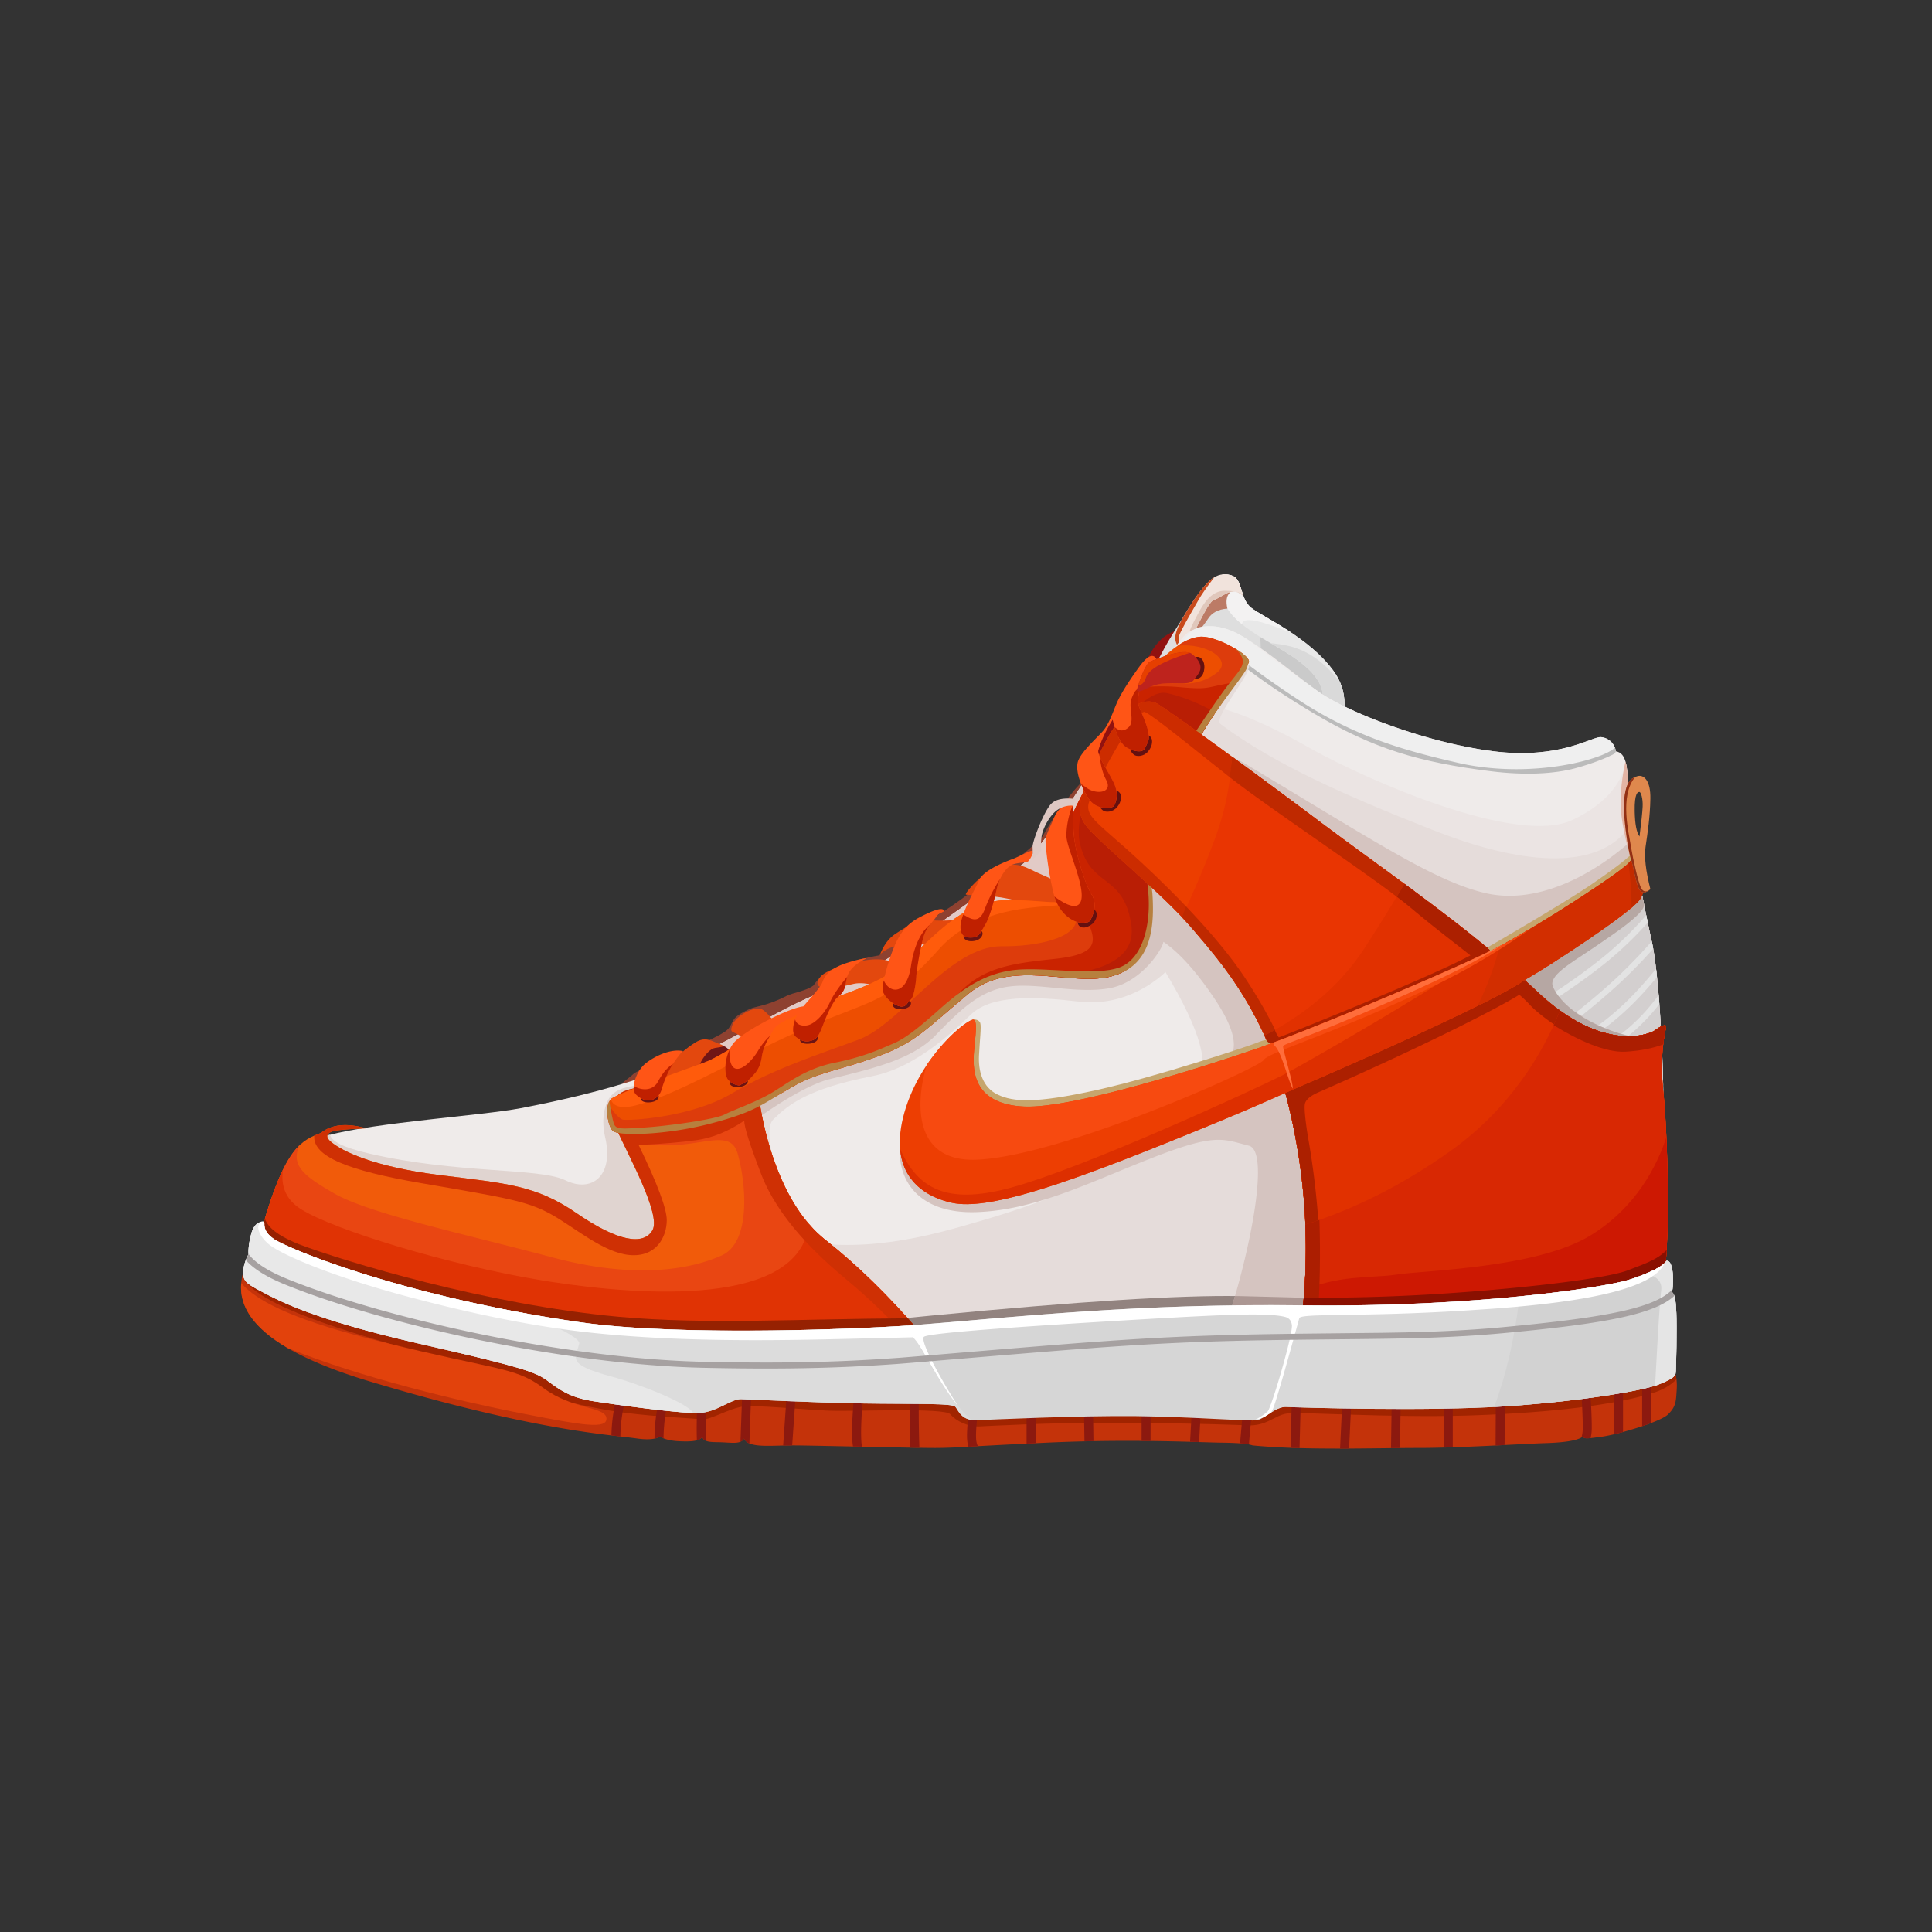<svg width="322" height="322" xmlns="http://www.w3.org/2000/svg">
    <rect width="100%" height="100%" fill="#333333" stroke="none"/>
    <g fill="none" fill-rule="evenodd">
        <path fill="none" d="M1 1h320v320H1z"/>
        <path d="M198.291 104.755c-2.4.09-4.895.826-6.897 4.755-2.002 3.93-6.95 9.21-9.635 18.849-2.686 9.639 12.773-14.328 15.233-19.039 2.46-4.71 3.7-4.656 1.3-4.565Z" fill="#911210"/>
        <path d="M220.018 128.588c2.663-4.761 6.315-11.14 2.222-16.773-4.093-5.631-11.706-8.916-13.706-10.515-2-1.6-1.32-4.756-3.245-5.382-1.926-.626-3.41.483-5.338 3.027-1.928 2.545-5.213 7.674-6.365 9.98-1.152 2.307-9.669 16.466-12.445 25.02-2.776 8.554 36.213-.595 38.877-5.357Z" fill="#DEDEDE"/>
        <path d="M209.694 102.081c2.923 1.794 9.032 4.9 12.546 9.734 4.093 5.632.441 12.012-2.222 16.773-1.166 2.083-9.283 5.006-17.814 6.919 4.86-12.25 7.45-19.453 7.768-21.61.351-2.385.273-6.176-.233-11.373Z" fill="#CACACA"/>
        <path d="m201.402 97.235.014-.013c1.286-1.29 2.46-1.763 3.873-1.304 1.925.626 1.246 3.783 3.245 5.382 2 1.599 9.613 4.884 13.706 10.515 4.093 5.632.441 12.012-2.222 16.773-.564 1.007-2.752 2.21-5.825 3.401l.843-1.738c2.353-4.906 5.688-12.359 5.422-14.596-.375-3.148-3.709-5.56-7.81-7.955l-1.427-.826c-3.851-2.267-5.595-3.79-6.653-5.44-1.125-1.759-.616-2.751-1.66-3.421-.387-.248-1.002-.471-1.506-.778Z" fill="#E8E8E8"/>
        <path d="M222.271 112.43c.379.43.724.845 1.04 1.244 2.241 5.14-.92 10.67-3.293 14.914-.564 1.007-2.752 2.21-5.825 3.401l.843-1.738.746-1.573c2.25-4.8 4.915-11.014 4.676-13.023-.375-3.148-3.709-5.56-7.81-7.955l-.882-.51.759.083c2.669.314 6.127 1.037 9.746 5.157Z" fill="#D9D9D9"/>
        <path d="M205.289 95.918c1.925.626 1.246 3.783 3.245 5.382 1.082.864 3.804 2.222 6.724 4.177l-1.034-.406c-3.838-1.48-7.164-2.449-7.212-1.014-1.142-.923-1.888-1.755-2.444-2.624-1.125-1.758-.616-2.75-1.66-3.42-.3-.192-.736-.369-1.152-.582.13-.307.287-.615.469-.918.988-.74 1.952-.956 3.064-.595Z" fill="#F3F2F2"/>
        <path d="M204.945 98.807c-.532.553-.658 1.429-.377 2.626-1.612.11-2.616.767-3.166 1.605-.55.839-3.769 5.292-4.642 4.922-.874-.37.54-2.772 2.053-5.661 1.513-2.89 4.543-5.197 5.18-4.674.426.349.743.743.952 1.182Z" fill="#BC7B66"/>
        <path d="M201.767 96.639c1.153-.935 2.238-1.138 3.522-.72 1.284.417 1.41 1.962 1.945 3.419-.543-.481-1.066-.728-1.57-.743-.918-.027-1.6.518-2.644 1.086-1.043.568-.89.216-1.618 1.283l-.165.256c-.85 1.384-2.792 5.28-3.087 5.772-.317.527-1.281 1.495-1.659.99-.19-.256-.584-.817-.613-1.57-.029-.733.295-1.647.903-2.775l.303-.55c1.09-1.946 2.968-4.914 4.602-6.38l.081-.068Z" fill="#F1E3DC"/>
        <path d="M204.125 98.465c1.751.013 2.774.277 3.068.79l.04.083c-.542-.481-1.065-.728-1.568-.743-.919-.027-1.602.518-2.645 1.086-1.043.568-.89.216-1.618 1.283l-.165.256-.183.308c-.918 1.58-2.628 5.004-2.904 5.464-.159.264-.48.638-.808.883.395-1.425 1.042-3.12 1.612-4.23l.774-1.466c.9-1.674 2.218-3.731 4.397-3.714Z" fill="#E0C7BB"/>
        <path d="m199.861 99.797-1.64 2.86c-.891 1.57-1.756 3.16-1.73 3.453.028.306.03.931.004 1.874l-.004-.002c-.19-.256-.584-.817-.613-1.57-.029-.733.295-1.647.903-2.775l.303-.55c1.09-1.946 2.968-4.914 4.602-6.38l.081-.068c.213-.173.423-.32.633-.443l-.482.63c-.924 1.224-1.61 2.214-2.057 2.97Z" fill="#C94A1B"/>
        <path d="M105.5 179.052c-.422.452-2.33 1.676-1.738 1.745.592.068 5.753-.798 8.374-2.125 2.62-1.327 8.063-2.65 10.968-4.46 2.904-1.81 8.367-4.847 12.052-5.931 3.685-1.084 9.412-3.695 12.021-5.172 1.373-.778 8.254-4.944 15.03-9.989 2.873-2.139 7.49-4.173 9.867-6.205 2.67-2.283 2.975-4.488 3.77-5.32.279-.294 5.628-8.89 5.878-11.498.25-2.607-5.544 4.782-7.958 9.31-3.068 3.175-8.009 6.52-8.924 6.966-.613.298-3.535 2.928-7.6 5.546-3.3 2.125-8.461 5.046-10.64 7.299-3.813.588-6.402 1.781-7.974 2.467-1.48.645-2.213 1.357-3.056 2.56-1.152.901-3.431 1.204-4.484 1.744-3.233 1.657-5.133 1.73-6.072 2.142-.94.412-2.09 1.017-2.595 1.623-.505.605-.592 1.53-1.617 2.208-1.979 1.308-5.675 2.625-6.637 3.1-1.084.538-3.126 1.212-4.97 2.02-1.841.805-3.484 1.744-3.695 1.97Z" fill="#8E4130"/>
        <path d="M43.83 206.633c1.712-10.147 5.311-15.952 10.798-17.413 8.23-2.192 25.576-3.269 32.157-4.522 6.58-1.253 12.751-2.737 18.105-4.413 1.78-.557 7.539-2.492 13.934-5.698 8.542-4.282 12.469-7.274 21.314-10.477 4.069-1.473 13.647-8.256 14.892-9.129 3.88-2.718 9.733-6.942 14.554-10.32 2.106-1.475 2.468-2.275 3.193-3.138 2.384-2.839 7.548-10.436 9.85-14.567 1.461-2.623 7.24-11.672 12.069-17.57 2.778-3.393 2.65-4.633 6.943-4.98 1.24-.101 2.932.285 4.819 1.312 4.4 2.394 9.884 7.182 13.349 9.602 4.95 3.458 18.091 8.53 29.15 9.901 11.058 1.372 16.421-2.504 17.88-2.365 1.46.139 2.338 1.319 2.485 2.365 1.755.308 2.022 2.465 2.084 8.02.063 5.555 2.655 18.024 3.961 24.031 1.306 6.008 2.19 24.316 1.76 32.667-.43 8.352-.627 17.623-1.76 21.921-1.133 4.3-41.36 7.443-65.379 8.135-24.018.692-88.864 5.25-114.659 2.218-17.196-2.022-34.363-7.215-51.499-15.58Z" fill="#EFEBEA"/>
        <path d="m186.479 120.783.435-.656-.215.77c-.775 2.726-1.77 5.752-1.731 7.766l.012.281c.4 5.492-6.72 10.002-5.847 11.824l.13.282c.936 2.12 2.844 8.018 1.938 11.498-.939 3.606-15.05 1.653-23.54 7.752l-.297.218c-8.452 6.365-43.413 20.543-45.135 20.408l-.176-.018c-.81-.1-2.859-.507-5.398-1.205l.552-.193a102.619 102.619 0 0 0 11.617-4.923c8.542-4.282 12.469-7.274 21.314-10.477 3.284-1.189 10.155-5.836 13.34-8.044l1.552-1.085c3.88-2.718 9.733-6.942 14.554-10.32 2.106-1.475 2.468-2.275 3.193-3.138 2.318-2.76 7.263-10.017 9.652-14.215l.457-.808c.715-1.23 2.007-3.309 3.593-5.717Z" fill="#E2CAC6"/>
        <path d="M202.576 105.156c3.284 1.384 11.162 8.334 18.533 12.768 7.37 4.434 20.724 8.143 27.66 8.773 4.016.364 10.14-.377 14.622-1.537 2.132-.552 3.887-1.36 4.883-1.733.59.464.95 1.14 1.045 1.77-.039.129-.092.24-.159.333-.159.222-3.012 1.55-6.69 2.532-3.332.89-8.18 1.213-14.089.468-11.633-1.467-19.397-3.636-29.584-9.736l-1.233-.746c-9.027-5.508-11.433-8.163-12.435-8.521l-.043-.015c-1.018-.308-6.607-1.475-8.094-.364-1.488 1.11 2.3-5.376 5.584-3.992Z" fill="#BBB"/>
        <path d="m271.387 131.998.02 1.243c.037 3.396 1.021 9.375 2.078 14.883-7.28 5.14-16.663 9.64-24.892 12.154-16.45 5.026-44.159-12.93-48.725-24.118-4.566-11.187-3.57-15.868-1.34-17.959 2.132-2 10.566 1.353 18.61 5.818l1.617.91c8.87 4.934 34.028 16.137 43.332 11.728 5.326-2.524 8.065-5.925 8.817-9.286l.055-.27c.278 1.078.383 2.665.428 4.897Z" fill="#EBE4E3"/>
        <path d="M208.062 110.468c1.276 1.137-6.082 9.133-4.627 10.219 9.05 6.751 21.051 11.99 34.626 17.358l1.546.605c12.773 4.951 26.613 7.149 32.139-1.118.755 6.215 2.59 14.994 3.621 19.74 1.285 5.91 2.161 23.72 1.78 32.249l-.18 3.72c-.337 7.383-.615 14.881-1.6 18.62-1.099 4.17-38.982 7.252-63.175 8.065l-3.714.116c-16.808.553-50.463 2.668-78.466 3.117-1.931-4.727-2.933-10.687-3.004-17.88 12.165 3.895 23.075 2.06 33.78-1.027 10.703-3.086 29.925-8.542 38.794-23.158 2.054-3.386.759-8.899-5.335-19.085-1.056.986-6.443 5.858-14.394 4.927-7.613-.892-14.703-1.143-18.118 2.229-8.6 8.492-14.233 9.775-16.557 10.233-10.595 2.087-13.806 4.741-16.196 7.081-2.085 1.647.86 10.204 1.11 11.284-4.065-.644-12.556-15.35-5.607-17.045 20.527-5.005 26.318-18.554 40.164-23.23 9.11-3.075 16.801-.16 17.526-.699 5.762-4.28 1.633-10.92-1.175-14.612 6.04-24.523 20.714-37.36 27.062-31.709Z" fill="#E5DCDA"/>
        <path d="m206.558 216.016 7.228.18c6.736.184 10.78.34 12.133.47l-.992 2.685-2.419.13c-3.603.187-7.082.337-10.316.445l-3.714.116c-13.197.434-36.781 1.831-59.86 2.63l.77-2.83 6.286-.62c23.953-2.308 40.914-3.377 50.884-3.206Z" fill="#92837F"/>
        <path d="m272.914 145.048.111.62c.796 4.37 1.717 8.728 2.342 11.604l.109.534c.88 4.586 1.55 14.676 1.719 23.066-7.529-1.158-20.743-6.122-26.803-10.676-8.106-6.092 5.113-12.786 7.797-13.876l.151-.06c1.408-.54 6.266-4.276 14.574-11.212Z" fill="#D3CFCF"/>
        <path d="m276.56 167.34-.428.541c-.465.576-.951 1.14-1.459 1.69a32.765 32.765 0 0 1-5.264 4.584l-.598.412-.56-.83c2.153-1.45 4.048-3.066 5.687-4.844a32.509 32.509 0 0 0 2.503-3.068c.04.494.08 1 .119 1.514Zm-1.274-10.448.081.38c.057.262.113.546.168.852a84.12 84.12 0 0 1-4.935 5.112l-.67.631c-2.069 1.926-4.703 4.146-7.902 6.662l-.883.689.009.115c.116 1.44.656 1.847 1.81 1.466l.142-.05c2.451-.903 6.57-4.153 9.99-7.9l.552-.611.611-.69a49.07 49.07 0 0 0 1.752-2.1l.104.924.05.48a63.613 63.613 0 0 1-1.747 2.025l-.584.646c-3.517 3.855-7.75 7.195-10.382 8.164-1.984.731-3.169-.197-3.308-2.471l-.01-.217-.008-.255 1.282-1 1.092-.865c3.029-2.416 5.498-4.538 7.408-6.365 2.01-1.924 3.803-3.798 5.378-5.622Zm-.666-3.121-.224.25a59.025 59.025 0 0 1-6.483 6.203l-.678.545c-3.108 2.455-6.497 4.822-10.167 7.101l-1.008.62-.52-.855c4.026-2.448 7.717-4.998 11.075-7.65 2.712-2.144 5.296-4.623 7.751-7.437l.254 1.223Z" fill="#E3E3E3"/>
        <path d="m207.799 127.45 4.404 2.64c18.162 10.927 27.368 16.864 35.27 18.74 8.379 1.989 17.474-2.638 24.078-8.41l.523-.46c.515 3.495 1.256 7.455 1.963 10.968.116.575-2.34 2.762-4.105 4.006l-.98.7c-3.658 2.569-10.448 6.829-11.252 7.82-.854 1.053 7.892 9.418 16.807 9.452l-.146.167c-1.987 2.249-5.58 4.973-15.792-.167l-.639-.327c-10.598-5.507-29.28-19.096-32.399-6.579-1.938 7.782-2.103 25.563-.493 53.344l-2.279.123a564.23 564.23 0 0 1-10.782.466l-3.247.1c-1.293.042-2.688.094-4.174.153l.343-1.07c3.686-11.656 6.679-27.286 3.257-28.165l-2.035-.541c-3.019-.772-5.28-.86-13.942 2.51l-1.417.558c-9.858 3.926-18.5 8.203-28.007 8.542-9.96.355-15.072-5.877-11.868-15.902 3.203-10.025 6.814 2.439 19.975 1.059 12.563-1.317 25.187-6.563 30.569-8.585l.718-.266c4.823-1.753 4.431-5.686.176-12.027l-.203-.299c-2.915-4.275-5.66-7.288-8.231-9.04-.058 1.104-3.621 6.788-9.005 7.745-5.385.957-11.716-.887-16.554-.303-4.715.57-7.911 3.514-12.231 7.967l-.337.354c-3.94 3.86-9.973 5.3-17.52 7.138-3.025.737-8.423 3.76-14.291 8.222-2.979-2.403-2.413-5.387 1.696-8.95l.443-.376c6.667-5.546 26.893-17.802 37.678-19.4l1.427-.204c10.472-1.464 21.013-2.15 20.228-7.942l-.031-.2c-1.103-6.245 1.279-36.182 22.405-23.562Z" fill="#D5C4C0"/>
        <path d="m205.839 216.006.968.015 7.632.194c5.123.142 8.605.267 10.445.376l.14 2.498-.097.26-2.168.118a564.23 564.23 0 0 1-10.782.466l-3.247.1-2.719.096-1.455.057.343-1.07c.32-1.01.635-2.052.94-3.11Z" fill="#AC9793"/>
        <path d="m271.401 132.83.005.41c.032 2.78.696 7.287 1.515 11.85l-.477.606-.29-1.042c-1.314-4.77-2-8.255-2.057-10.455-.054-2.085.267-4.826.806-7.301.356 1.2.46 3.102.498 5.932Z" fill="#E3B4A4"/>
        <path d="M273.998 150.735c.068.485-.44 1.214-1.525 2.186-1.627 1.458-3.33 2.615-6.333 4.67l-1.287.864c-3.396 2.265-6.661 4.201-6.066 5.883.594 1.681 3.861 6.301 13.793 8.626-1.027.94-2.864 1.982-3.524 2.847-2.393.18-5.718-.505-10.487-2.905l-.639-.327c-2.45-1.274-5.334-2.98-8.357-4.694-2.094-2.535-2.389-4.024-2.273-4.328.132-.35 9.514-5.851 15.973-9.605l5.993-3.469c.17-.096 1.499-1.297 3.985-3.603.244 1.312.497 2.61.747 3.855Z" fill="#B6A7A3"/>
        <path d="m134.735 223.068-.091.003-3.462.068c-14.318.252-27.255.085-35.853-.926-17.196-2.022-34.363-7.215-51.499-15.58 1.712-10.147 5.311-15.952 10.798-17.413l.386-.1c.188 1.031 2.022 2.102 6.539 3.142 14.666 3.377 27.943 2.346 32.509 4.374l.178.083c4.324 2.107 8.007-.65 6.677-6.913l-.064-.287c-.641-2.754-.18-5.152.686-6.491 1.167-1.804 3.5-1.924 5.075-2.226 1.73-.33 11.103 13.758 28.121 42.266Z" fill="#E0D4D0"/>
        <path d="M208.737 107.18c3.97 3.07 7.678 5.771 11.07 8.14 4.95 3.458 18.091 8.53 29.15 9.901 11.058 1.372 16.421-2.504 17.88-2.365 1.183.112 1.984.908 2.323 1.763-.849.753-2.495 1.465-4.938 2.135-5.02 1.377-13.274 2.239-21.34.36l-1.62-.38c-7.582-1.806-15.553-4.078-24.467-9.847-9.55-6.182-12.296-9.417-14.98-9.832-2.683-.416-5.346 1.607-6.35 2.8-.381.453-.541.058-.402-.648a65.526 65.526 0 0 1 2.983-3.444c.475-.422.905-1.023 2.152-1.291 1.248-.268 4.569-.36 8.54 2.709Z" fill="#EFEFEF"/>
        <path d="M61.025 188.052c-3.254-.916-5.77-.659-7.546.773-3.035 1.21-5.934 2.062-9.832 16.05.145 3.017 7.163 6.96 26.093 11.598 18.93 4.636 31.995 7.266 44.608 7.453 8.408.125 21.407-.503 38.997-1.884-5.343-6.178-10.594-11.3-15.752-15.364-7.738-6.096-10.232-18.375-10.932-22.532-.7-4.156-3.95-7.566-6.32-7.458-2.37.11-11.764 4.198-14.796 4.737-3.032.538-4.645 2.454-2.837 6.627 1.807 4.174 7.53 14.35 6.044 16.978-1.486 2.628-5.844 1.86-12.665-2.836-6.82-4.696-11.736-4.948-22.833-6.35-11.098-1.402-16.2-3.986-18.04-5.496-.748-.613-1.184-1.406.414-1.84.685-.186 2.484-.338 5.397-.456Z" fill="#F15B0A"/>
        <path d="M124.454 179.21a11.027 11.027 0 0 1 2.207 4.936l.11.637c.835 4.658 3.447 16.084 10.822 21.895 5.158 4.065 10.409 9.186 15.752 15.364l-2.648.205c-16.252 1.238-28.368 1.798-36.35 1.68-11.97-.178-24.35-2.556-41.764-6.763l-2.843-.691c-18.93-4.637-25.948-8.58-26.093-11.598l.264-.934c2.277-7.916 4.214-11.353 6.045-13.095-1.695 3.458.997 5.324 5.762 8.067 5.722 3.295 20.985 6.59 35.018 10.299l1.235.328c14.361 3.844 23.449 1.879 28.313-.304 4.864-2.182 4.12-11.835 2.653-16.982-1.27-4.454-6.41-.742-13.936-1.452-6.981-.659-10.26-7.233-1.981-9.368l.265-.066c2.244-.537 7.043-1.167 14.397-1.892l2.772-.267Z" fill="#E94612"/>
        <path d="M50.155 201.524c5.349 3.393 24.5 9.314 40.334 11.899l1.445.229c15.047 2.309 41.348 4.198 42.877-9.663.84.981 1.766 1.889 2.782 2.69 5.158 4.064 10.409 9.185 15.752 15.363l-2.648.205c-16.252 1.238-28.368 1.798-36.35 1.68-11.97-.178-24.35-2.556-41.764-6.763l-2.843-.691c-18.93-4.637-25.948-8.58-26.093-11.598l.29-1.023c1.152-3.993 2.217-6.839 3.225-8.9-.42 2.85.578 5.04 2.993 6.572Z" fill="#E03304"/>
        <path d="M120.34 176.688c2.371-.108 5.621 3.302 6.321 7.458.7 4.157 3.194 16.436 10.932 22.532 5.158 4.065 10.409 9.186 15.752 15.364-.95.075-1.885.147-2.807.217-2.132-2.322-5.392-5.625-9.292-8.853-5.136-4.25-11.568-10.384-14.394-17.738-1.885-4.903-2.823-7.864-2.815-8.884-2.679 1.8-5.333 2.88-7.963 3.24-2.63.358-5.84.63-9.63.813 3.136 6.472 4.698 10.654 4.684 12.546-.02 2.838-1.787 6.195-6.224 5.785-4.438-.409-9.277-4.74-13.21-6.873-3.932-2.132-7.513-2.7-21.503-5.105-12.043-2.07-18.112-4.408-17.814-7.915.368-.162.734-.303 1.102-.45 1.776-1.432 4.292-1.69 7.546-.773-2.913.118-4.712.27-5.397.456-1.598.434-1.162 1.227-.415 1.84 1.841 1.51 6.943 4.094 18.04 5.496 11.098 1.402 16.014 1.654 22.834 6.35s11.18 5.464 12.665 2.836c1.485-2.628-4.237-12.804-6.044-16.978-1.808-4.173-.195-6.089 2.837-6.627 3.032-.539 12.425-4.628 14.796-4.737Z" fill="#CF3004"/>
        <path d="m49.102 207.072.66.28c7.684 2.9 31.35 10.101 53.363 12.112 14.574 1.332 30.211.341 48.166.252.684.758 1.368 1.533 2.054 2.326l-2.648.205c-15.962 1.216-27.934 1.777-35.918 1.685l-.431-.006c-11.972-.177-24.35-2.555-41.765-6.762l-2.843-.691c-18.93-4.637-25.948-8.58-26.093-11.598l.29-1.023.212-.724c.58 1.576 2.283 2.78 4.953 3.944Z" fill="#962101"/>
        <path d="M122.424 176.233c-.785-.886-1.068-1.872-2.211-1.958-1.144-.087-3.738 1.56-3.94 2.652-.202 1.092-.55 1.616.745 1.596 1.295-.02 6.19-1.405 5.406-2.29Z" fill="#711616"/>
        <path d="M110.445 182.402c-.599-.479.31-2.738 1.171-4.46.862-1.72 2.713-3.229 4.345-4.239 1.632-1.01 2.726-.16 3.902.266 1.175.427.712.474-.729.698-1.44.224-3.626 4.05-2.237 3.753.927-.197 3.584-.775 7.97-1.734-.346-2.259-.88-3.63-1.602-4.115-1.083-.727-1.74-.312-1.19-1.772s3.71-3.233 4.933-2.566c1.222.668 3.266 3.724 3.64 4.338.376.614 15.704-5.017 16.368-6.571.664-1.554-2.75-2.437-4.656-2.045-1.907.391-3.286.945-4.83.755-1.543-.19-1.552-.947-.787-1.92.766-.975 4.199-2.205 6.05-2.498 1.85-.294 5.373-1.242 8.063 1.437 2.69 2.678 6.184-2.676 4.324-3.943-1.859-1.267-6.385-.188-7.45.497-.711.456-1.1.822-1.169 1.097.631-1.753 1.534-3.005 2.708-3.758 1.76-1.128 3.585-2.482 5.911-2.252 2.327.231 4.966-.193 6.32 0s14.035.669 13.15-.94c-.885-1.61-4.071-2.073-6.76-2.663-2.688-.59-6.518-.565-6.89-.656-.372-.09 2.046-2.821 3.462-3.555 1.415-.733 3.779-2.407 7.113-.73 3.334 1.677 9.966 3.878 10.724 6.846.757 2.969-5.14 3.938-10.724 4.308-5.585.37-11.628-.44-13.026 1.806-1.397 2.246-6.628 6.49-9.28 8.564-2.653 2.074-17.946 6.188-20.128 8.337-2.182 2.15-3.886 4.021-6.584 4.979-2.698.958-11.513 3.215-12.112 2.736Z" fill="#E3480E"/>
        <path d="M102.115 188.454c-.913-.93-1.31-4.352-.296-5.281 1.013-.93 12.795-5.058 15.613-6.105 2.818-1.048 6.078-3.668 13.275-7.337 7.197-3.668 14.99-4.7 20.505-9.692 5.516-4.993 9.717-10.071 17.124-10.039 7.408.033 10.553 1.684 10.499-2.211-.054-3.896-1.725-8.933.6-13.556 2.326-4.622 8.547-17.048 11.566-21.235 3.02-4.186 6.507-6.814 9.194-6.887 2.688-.073 8.298 3.124 7.945 4.232-.352 1.108-4.676 6.704-7.945 12.13-3.269 5.426-8.609 15.456-8.428 23.928.18 8.472-.163 14.822-6.838 16.388-6.675 1.566-16.447-3-23.457 2.776-7.01 5.776-8.599 8.066-15.12 10.473-6.523 2.406-10.135 2.64-14.465 5.2-4.33 2.559-6.679 3.73-14.364 5.773-7.686 2.043-14.495 2.374-15.408 1.443Z" fill="#ED4E01"/>
        <path d="M124.419 179.814c.472.238.27 1.2-1.215 1.342-1.485.143-1.92-.658-1.257-1.091.664-.433 2-.489 2.472-.25ZM136.1 172.604c.471.238.27 1.199-1.215 1.342-1.485.143-1.92-.659-1.257-1.092.664-.433 2-.488 2.472-.25ZM163.567 155.198c.443.237.179 1.524-1.408 1.66-1.587.135-1.88-.926-1.258-1.359.623-.433 2.223-.54 2.666-.301Z" fill="#6B1313"/>
        <path d="M199.405 109.495c.684-.15 1.44.596 1.313 1.956-.126 1.36-.957 1.873-1.726 1.624-.768-.25-.272-3.43.413-3.58Z" fill="#641010"/>
        <path d="M178.29 149.753c.139.25.164.454.054.602-1.028 1.393-13.887-.87-21.745 7.73l-.257.287c-7.832 8.937-12.704 8.713-23.68 13.696l-1.335.613c-10.39 4.817-19.153 9.986-25.43 11.562-2.527.635-3.768.057-4.1-1.048l.022-.022c1.013-.93 12.795-5.058 15.613-6.105 2.818-1.048 6.078-3.668 13.275-7.337 7.197-3.668 14.99-4.7 20.505-9.692l.925-.848c5.076-4.703 9.211-9.221 16.2-9.19l.826.01c4.987.102 7.882.871 9.056-.192l.07-.066Z" fill="#FF5B0B"/>
        <path d="M109.567 182.377c.472.238.27 1.2-1.215 1.343-1.485.143-1.92-.659-1.256-1.092.663-.433 2-.488 2.471-.25Z" fill="#6B1313"/>
        <path d="m208.14 110.343-.056.145c-.609 1.358-4.583 6.555-7.703 11.678l-.557.929c-3.286 5.545-8.23 15.148-8.057 23.306l.026 1.494c.091 7.719-.588 13.422-6.864 14.894-6.675 1.566-16.447-3-23.457 2.776l-.884.734c-6.273 5.242-7.999 7.436-14.237 9.739-6.522 2.406-10.134 2.64-14.464 5.2l-1.113.65c-3.676 2.124-6.249 3.261-13.251 5.123l-.792.205c-7.356 1.86-13.735 2.137-14.616 1.238-.743-.757-1.144-3.163-.722-4.534.581 1.183 1.836 2.56 2.405 2.684.914.197 10.978-.273 17.89-4.201l.317-.184c6.917-4.098 14.178-6.38 21.138-8.968 6.96-2.588 15.046-15.543 23.73-15.54l1.107-.004c6.222-.114 12.113-1.843 11.34-5.079-.283-1.19-.448-2.16-1.031-6.882-.297-3.687-.935-7.374 1.147-11.513l1.857-3.682c2.522-4.974 6.227-12.137 8.722-16.08 2.547-.003 2.911-.721 4.75-.62l.736.057c2.228.167 4.9.113 7.353-1.822 2.622-2.067-1.723-4.989-6.579-4.469 1.39-.943 2.733-1.474 3.92-1.506 2.688-.073 8.298 3.124 7.945 4.232Z" fill="#DD3C0C"/>
        <path d="m200.381 122.166-.557.929-.386.657c-3.273 5.624-7.838 14.805-7.67 22.649l.025 1.494.007 1.072c.008 7.172-.89 12.419-6.871 13.822-6.675 1.566-16.447-3-23.457 2.776l-.884.734-.857.72c-1.105.935-2.064 1.767-2.936 2.517.047-.099.091-.202.151-.296 4.924-7.666 9.789-8.473 18.815-9.42 9.025-.946 6.558-3.84 4.042-9.458-.677-1.51-1.226-3.61-1.632-5.953l-.091-1.046c-.237-2.91-.279-5.881 1.356-9.13l1.857-3.682c2.499-4.928 6.16-12.006 8.653-15.97a34.337 34.337 0 0 1 6.533-.067l.754.065c4.25.353 3.787-.035 7.712-.711.391-.067.764-.152 1.124-.246l-1.867 2.703c-1.235 1.8-2.594 3.826-3.82 5.84Z" fill="#CA2300"/>
        <path d="M151.605 166.832c.471.238.27 1.2-1.215 1.342-1.485.143-1.92-.658-1.257-1.091.664-.433 2-.489 2.472-.25Z" fill="#6B1313"/>
        <path d="M194.451 115.514c2.464.52 5.172 1.591 8.125 3.215a104.022 104.022 0 0 0-2.38 3.744l-.372.622c-3.286 5.545-8.23 15.148-8.057 23.306l.026 1.494c.091 7.719-.588 13.422-6.864 14.894-2.982.7-6.583.176-10.279-.104 10.023-.56 14.655-3.411 13.896-8.55-1.273-8.614-6.83-6.071-8.565-13.588-1.735-7.517 8.909-26.206 14.47-25.033Z" fill="#B91E05"/>
        <path d="m205.79 108.056.406.25c1.239.785 2.088 1.585 1.944 2.037l-.354 1.069c-.608 1.358-4.285 5.63-7.405 10.754l-.557.929c-3.286 5.545-8.23 15.148-8.057 23.306l.299 2.53c.491 7.092-.861 12.386-7.137 13.858-6.675 1.566-16.447-3-23.457 2.776l-.884.734c-6.273 5.242-7.999 7.436-14.237 9.739-6.522 2.406-10.134 2.64-14.464 5.2l-1.113.65c-3.676 2.124-4.933 3.404-11.936 5.265l-.791.205c-7.357 1.86-15.05 1.995-15.932 1.096-.82-.835-1.223-3.676-.565-4.922l.109.641c.282 1.635.505 2.677.667 3.128.327.906 1.25.852 4.115.674l.887-.054c3.569-.212 11.704-1.306 13.4-2.16 1.694-.852 4.965-1.953 7.665-3.5 2.7-1.546 5.662-4.129 10.757-5.152 4.015-.806 6.603-1.846 8.426-2.629l1.32-.567c1.793-.748 3.868-2.316 7.23-5.297l.34-.303c3.565-3.178 7.217-5.91 12.194-6.597 4.978-.687 13.693 1.041 17.87-.46 4.098-1.474 5.366-7.526 4.815-12.913l-.033-.304c-.63-5.46 2.097-16.798 4.197-20.233l.636-1.025c2.238-3.565 6.188-9.484 8.225-12.204l.204-.27c2.164-2.836 3.424-3.685 1.869-5.626a3.747 3.747 0 0 0-.653-.625Z" fill="#B7803E"/>
        <path d="M192.69 117.183c-1.639-.813-5.248-.242-9.04 7.623-3.79 7.865-4.54 10.18-2.726 12.713 1.814 2.534 12.756 11.333 17.764 17.215 5.008 5.882 12.79 14.479 16.539 31.492 2.498 11.341 3.063 22.591 1.693 33.75 20.78-.248 35.35-1.177 43.71-2.788 12.539-2.417 16-3.075 16.607-5.083.607-2.008.51-4.214.679-6.827.17-2.612.054-16.15-.68-23.087-.732-6.937.42-10.447.443-11.072.023-.625-1.21.105-1.885.63-.676.526-8.581 3.942-19.624-6.505-11.042-10.448-25.417-20.184-35.916-28.077-10.5-7.893-25.925-19.172-27.564-19.984Z" fill="#EC3E00"/>
        <path d="m183.46 125.201.19-.395c3.792-7.865 7.401-8.436 9.04-7.623l.191.105c2.193 1.282 14.769 10.455 24.685 17.865l2.688 2.014c10.19 7.66 24.032 17.058 34.934 27.157l.982.92c11.043 10.447 18.948 7.03 19.624 6.505l.18-.134c.692-.503 1.726-1.07 1.705-.496l-.013.124c-.057.397-.29 1.322-.466 2.816-1.742.666-3.833 1.073-6.272 1.221-5.325.325-14.48-5.573-17.047-8.294l-.127-.137c-2.255-2.516-11.534-9.63-17.415-14.535l-.93-.782c-5.78-4.897-23.684-16.632-30.72-22.203l-8.473-6.734c-2.67-2.102-4.57-3.532-5.386-3.917-1.523-.718-8.919 13.151-9.395 15.225-.468 2.034 1.293 3.117 6.242 7.52l.295.264c5.174 4.624 14.114 13.273 19.25 20.875 5.138 7.601 9.681 17.132 11.388 26.889 1.52 8.682 1.698 21.172.984 30.49l-2.674.035c1.37-11.159.805-22.409-1.693-33.75-3.399-15.425-10.114-23.932-15.07-29.77l-1.469-1.722c-5.008-5.882-15.95-14.681-17.764-17.215-1.783-2.49-1.089-4.77 2.537-12.318Z" fill="#CC2C00"/>
        <path d="M196.992 152.858c2.387-5.144 4.306-9.743 5.756-13.797 1.45-4.055 2.31-8.372 2.583-12.95 4.131 3.019 8.693 6.392 12.76 9.434l2.163 1.622c10.19 7.66 24.032 17.058 34.934 27.157l.982.92c11.043 10.447 18.948 7.03 19.624 6.505l.18-.134c.692-.503 1.726-1.07 1.705-.496-.023.612-1.129 3.993-.485 10.652l.112 1.111c.671 7.108.774 19.868.61 22.396-.17 2.613-.072 4.82-.68 6.827-.583 1.93-3.805 2.613-15.2 4.811l-1.406.272c-8.36 1.61-22.93 2.54-43.71 2.788 1.37-11.159.805-22.409-1.693-33.75-3.748-17.013-11.531-25.61-16.539-31.492a47.004 47.004 0 0 0-1.696-1.876Z" fill="#E93502"/>
        <path d="M197.668 151.067c3.505 3.675 7 7.714 9.555 11.495 5.137 7.601 9.68 17.132 11.387 26.889 1.52 8.682 1.698 21.172.984 30.49l-2.674.035c1.37-11.159.805-22.409-1.693-33.75-3.748-17.013-11.531-25.61-16.539-31.492a47.004 47.004 0 0 0-1.696-1.876l.602-1.594Zm7.663-24.957c4.131 3.02 8.693 6.393 12.76 9.435l2.163 1.622c10.19 7.66 24.032 17.058 34.934 27.157l.982.92c11.043 10.447 18.948 7.03 19.624 6.505l.18-.134c.692-.503 1.726-1.07 1.705-.496-.011.299-.28 1.26-.479 2.94-1.743.666-3.834 1.073-6.272 1.221-5.417.33-14.796-5.778-17.174-8.431-2.378-2.654-12.567-10.42-18.346-15.317S211.725 134.9 204.69 129.33l.247.195c.166-1.07.298-2.208.395-3.414Z" fill="#BF2900"/>
        <path d="m255.188 164.324.982.92c11.043 10.447 18.948 7.03 19.624 6.505l.18-.134.196-.138c.676-.459 1.528-.88 1.509-.358-.023.612-1.129 3.993-.485 10.652l.112 1.111.064.717c.613 7.216.705 19.234.546 21.68-.17 2.612-.072 4.818-.68 6.826-.583 1.93-3.805 2.613-15.2 4.811l-1.406.272c-8.36 1.61-22.93 2.54-43.71 2.788 1.37-11.159.805-22.409-1.693-33.75-1.17-5.306-2.73-9.793-4.477-13.634 7.277-3.804 12.836-8.663 16.676-14.574a294.167 294.167 0 0 0 6.642-10.704c7.156 5.28 14.655 11.021 21.12 17.01Z" fill="#E13100"/>
        <path d="M234.068 147.314c7.156 5.28 14.655 11.021 21.12 17.01l.982.92c11.043 10.447 18.948 7.03 19.624 6.505l.18-.134.196-.138.207-.136c.63-.398 1.32-.691 1.302-.222l-.013.124c-.057.397-.29 1.322-.466 2.815-1.743.667-3.834 1.074-6.272 1.222-5.32.324-13.406-5.095-15.945-7.803l-.133-.144c-.358-.4-.918-.926-1.63-1.548-2.681 1.702-13.942 7.673-33.54 16.289-1.039.456-2.043 1.12-2.201 1.915-.158.795.176 3.56.617 6.08 1.602 9.156 2.456 20.66 1.694 29.867l-2.87.04c1.37-11.159.805-22.409-1.693-33.75-1.17-5.306-2.73-9.793-4.477-13.634.428-.224.85-.451 1.266-.682l.452-.245c.353.838.45.849.653 1.234.686-.189 24.823-9.845 31.952-13.666-3.206-2.503-6.56-5.108-9.07-7.2l-.595-.5a64.319 64.319 0 0 0-2.617-2.077 323.7 323.7 0 0 0 1.277-2.142Z" fill="#AC2000"/>
        <path d="m275.794 171.75.18-.135.196-.138.207-.136c.63-.398 1.32-.691 1.302-.222-.023.612-1.129 3.993-.485 10.652l.112 1.111.064.717.088 1.117c.515 7.022.603 17.474.473 20.286l-.015.276c-.17 2.613-.072 4.82-.68 6.827-.583 1.93-3.805 2.613-15.2 4.811l-1.406.272c-8.36 1.61-22.93 2.54-43.71 2.788.647-5.275.863-10.57.646-15.885 8.29-2.604 16.358-6.697 24.202-12.28 9.868-7.025 15.413-16.304 18.221-23.388 9.01 6.493 15.21 3.789 15.805 3.326Z" fill="#D82803"/>
        <path d="M277.916 205.278c-.17 2.613-.072 4.82-.68 6.827-.583 1.93-3.805 2.613-15.2 4.811l-1.406.272c-8.36 1.61-22.93 2.54-43.71 2.788.198-1.61.355-3.223.472-4.837 4.936-2.569 11.388-2.173 14.812-2.636l.264-.038c5.102-.799 23.656-1.04 32.718-6.62 6.086-3.746 10.338-9.585 12.544-16.315l.064 1.623c.222 6.116.232 12.428.122 14.125Z" fill="#CD1802"/>
        <path d="M219.904 203.313c.199 5.738.072 11.638-.31 16.628l-2.674.035c.647-5.275.863-10.57.646-15.885.572-.18 1.142-.366 1.712-.56Zm40.085-34.89c9.01 6.493 15.21 3.789 15.805 3.326l.18-.134.196-.138.207-.136c.63-.398 1.32-.691 1.302-.222-.011.299-.28 1.26-.479 2.94-1.742.666-3.833 1.073-6.272 1.221-3.305.202-8.086-1.994-11.85-4.34l-.129-.08c.382-.835.728-1.65 1.04-2.437Z" fill="#AC1E01"/>
        <path d="M277.237 212.105c-.584 1.93-3.806 2.613-15.2 4.811l-1.407.272c-8.36 1.61-22.93 2.54-43.71 2.788.15-1.23.278-2.46.382-3.69l3.908.003a319.26 319.26 0 0 0 19.463-.695l2.165-.149c12.779-.914 24.877-2.418 28.336-3.678l2.118-.814c1.78-.698 3.354-1.419 4.483-2.623-.068 1.354-.182 2.599-.538 3.775Z" fill="#8A1001"/>
        <path d="M273.074 142.579c-.027.41-.142.779-1.748 2.272-1.606 1.493-15.766 11.015-25.623 16.149-9.856 5.134-32.265 13.433-37.071 15.926-4.807 2.492-31.034 9.803-38.464 9.175-7.43-.628-8.774-1.848-9.168-6.824-.394-4.976.497-8.71.823-9.134.326-.424 1.361-.252 1.557.373.196.625-.093 2.892-.218 5.416-.125 2.523.556 5.299 3.146 6.515 2.59 1.216 6.239 1.486 16.422-.765 10.183-2.252 25.415-7.366 26.499-7.793 1.084-.428 1.215-.475 1.82-.568.43.829 1.227.592 2.479.154 2.299-.803 24.202-8.773 32.493-13.227 2.36-1.473 2.38-1.718 2.267-1.934-.112-.215-.512-.359.074-.673.587-.314 12.55-7.293 16.612-10.06 4.062-2.768 6.841-4.899 7.256-5.627.415-.727.87.214.844.625Z" fill="#C6A66D"/>
        <path d="M162.269 169.95c-.879-.255-8.805 5.892-11.53 15.437-2.725 9.546 2.205 13.868 7.986 15.09 5.78 1.221 17.777-2.809 34.602-9.555 16.825-6.747 19.554-8.248 24.63-10.4 5.076-2.152 30.77-13.376 36.118-17.171 4.032-2.253 17.555-11.096 19.206-13.405 1.65-2.31.024-6.964 0-7.506-.025-.542-.497-.309-1.726 1.28-1.228 1.588-15.863 11.059-22.486 14.434-6.623 3.376-30.632 13.503-39.415 16.54-8.782 3.038-30.864 10.084-38.933 9.731-8.07-.352-8.428-5.432-8.452-7.74-.024-2.306.879-6.481 0-6.736Z" fill="#ED3E02"/>
        <path d="M271.555 143.72c1.184-1.53 1.665-1.802 1.721-1.337l.005.057c.024.542 1.65 5.197 0 7.506s-15.174 11.152-19.206 13.405c-5.286 3.75-30.447 14.759-35.933 17.092l-1.44.618c-3.929 1.707-7.221 3.314-18.915 8.062l-4.46 1.799c-16.825 6.746-28.821 10.776-34.602 9.555-4.362-.922-8.24-3.61-8.71-8.975 2.996 6.679 7.792 9.192 17.881 6.596l.424-.111c12.295-3.289 40.682-16.39 45.362-18.743l.727-.38c3.492-1.893 20.963-11.812 33.27-20.025l.878-.428c.18-.09.351-.175.512-.257l.798-.416c6.93-3.676 20.507-12.49 21.688-14.018Z" fill="#DD2F00"/>
        <path d="m273.276 142.383.005.057c.024.542 1.65 5.197 0 7.506s-15.174 11.152-19.206 13.405c-1.42 1.008-4.276 2.54-7.8 4.287 1.6-3.286 2.876-6.745 3.673-9.943l.77-.415c7.132-3.903 19.703-12.093 20.837-13.56 1.184-1.53 1.665-1.802 1.721-1.337Z" fill="#D22E00"/>
        <path d="m273.276 142.383.005.057c.024.542 1.65 5.197 0 7.506-.24.336-.732.81-1.41 1.383.15-1.965-.138-4.994-.463-7.445.062-.062.11-.117.147-.164 1.184-1.53 1.665-1.802 1.721-1.337Z" fill="#C22B00"/>
        <path d="M255.292 154.646a112.004 112.004 0 0 1-17.414 10.2l-1.037.486c-15.935 7.442-25.57 10.126-26.245 11.354-.69 1.255-33.523 15.998-47.78 16.592-10.443.436-10.336-9.169-8.374-15.749 3.286-4.902 7.223-7.755 7.827-7.58.854.248.024 4.201 0 6.54l.003.414c.05 2.393.624 7.18 8.449 7.522 7.835.343 28.882-6.29 38.137-9.457l.796-.274c8.783-3.037 32.792-13.164 39.415-16.54l.67-.348c1.156-.61 2.505-1.369 3.956-2.216l1.597-.944Z" fill="#F74A10"/>
        <path d="m232.215 166.67-2.571 1.13c-12.23 5.33-15.722 6.16-15.797 6.573-.079.432 1.68 6.069 1.614 7.051-.61-.813-1.742-5.715-2.894-7.015l-.119-.121a.73.73 0 0 1-.232-.518l1.29-.485c10.4-3.95 29.211-11.94 35.31-15.003l.253-.128c.53-.27 1.11-.578 1.73-.919-4.91 3.233-11.347 6.233-18.584 9.435Z" fill="#FF6D3B"/>
        <path d="M272.955 129.347c1.009-.263 2.16.74 2.106 3.768-.055 3.029-.452 5.629-.806 8.053-.236 1.617.033 3.959.806 7.026-.728.653-1.302.725-1.723.216-.63-.764-1.196-4.286-1.363-4.702-.167-.415-.65-2.196-1.04-5.483-.39-3.287-.365-4.852-.008-6.443.356-1.59 1.02-2.172 2.028-2.435Zm.295 2.647h-.04c-.244.01-.819.203-.762 3.212.04 2.127.308 3.53.802 4.209.3-2.338.474-3.986.523-4.945.073-1.438-.311-2.471-.523-2.476Z" fill="#DF884D"/>
        <path d="M272.559 129.475c-2.718 3.105-1.024 9.677-.776 11.357l.07.438c.32 1.91 1.136 5.616 1.632 6.66.338.708.823.828 1.457.36l.097-.078-.113.098c-.664.544-1.193.577-1.588.1-.605-.734-1.15-4.009-1.341-4.637l-.108-.315c-.213-.685-.618-2.399-.954-5.233l-.086-.756c-.297-2.781-.25-4.223.078-5.687.285-1.272.767-1.899 1.464-2.233l.168-.074Z" fill="#922F14"/>
        <path d="M279.105 228.62c.312.819.426 1.842.342 3.07-.127 1.842-.096 2.735-1.45 4.048-1.354 1.312-8.628 3.393-10.972 3.702-2.343.31-2.967.428-3.249 0-.385.346-1.71.942-6.068 1.077-4.359.134-14.234.806-21.401.806-7.168 0-18.949.42-27.524-.42-.755-.224-1.547-.407-5.276-.459-3.73-.053-15.093-.652-29.033 0-13.94.652-14.837.851-18.29.879-3.452.028-19.598-.391-23.67-.42-4.07-.03-7.718.535-8.501-1.127-.579.884-1.682.71-3.442.62-1.76-.091-3.253.128-3.54-.956-.384.78-1.866.863-3.882.766-1.345-.065-2.4-.32-3.164-.766-.75.443-1.96.555-3.634.336a173.261 173.261 0 0 0-3.617-.447c-11.354-1.237-25.081-4.276-41.182-9.115-16.101-4.84-23.11-10.865-21.025-18.075 4.341 3.307 10.993 6.13 19.956 8.47 13.445 3.509 27.565 5.284 30.987 8.011 3.422 2.727 21.565 6.76 25.56 5.12 3.996-1.64 6.483-2.178 20.724-1.793 14.24.385 21.434.173 22.45 1.257 1.016 1.083 1.523 2.06 12.39 1.924 10.867-.136 35.816.077 36.189-.323.373-.4 2.301-2.547 8.903-2.213 6.601.333 41.577-.425 48.792-1.617 4.81-.795 9.018-1.58 12.627-2.355Z" fill="#C4330A"/>
        <path d="M40.527 212.14c4.341 3.306 10.993 6.13 19.956 8.469l1.574.402c12.78 3.203 25.769 4.941 29.275 7.503l.138.106c3.422 2.727 21.565 6.76 25.56 5.12l.723-.29c3.384-1.32 6.236-1.801 17.494-1.564l7.27.175c11.094.239 16.791.187 17.687 1.143l.317.337c.907.926 2.308 1.687 11.65 1.592l3.282-.031c11.843-.08 32.987.071 33.33-.297l.15-.156c.615-.614 2.685-2.288 8.384-2.073l1.053.043c8.032.26 41.114-.489 48.108-1.644l1.775-.298c4.077-.693 7.694-1.379 10.852-2.057.144.377.245.797.305 1.261-.952 1.01-2.3 1.785-4.045 2.324-6.325 1.955-16.492 3.197-29.384 3.67l-1.678.056c-13.03.374-27.612-.658-29.75-.357-2.19.307-3.348 2.155-6.773 1.986l-1.849-.077c-4.1-.15-11.593-.318-19.61-.356l-2.457-.005c-9.395.019-18.706.517-20.57.613-1.957.101-3.952-.893-4.908-2.027-.955-1.135-15.814-.434-20.08-.59l-.666-.028c-4.365-.206-11.497-.919-13.704-.675-2.323.257-5.62 2.306-6.886 2.14l-.17-.02c-1.702-.171-9.52-.485-15.083-1.417-4.694-.786-8.817-1.87-12.898-2.978l-3.261-.887c-4.504-1.285-4.388-2.414-14.335-5.424l-2.614-.774c-10.003-2.924-26.001-7.376-28.313-12.326.043-.196.094-.392.15-.59Z" fill="#A12400"/>
        <path d="m61.499 223.106 2.369.595c18.61 4.616 21.742 4.125 26.257 7.318l.437.317c4.915 3.656 10.376 3.068 10.509 5.046.127 1.889-4.139 1.134-13.49-.695l-2.16-.424c-8.395-1.683-25.236-5.61-37.5-10.604-5.498-3.219-8.073-6.82-7.72-10.801l.176.195c2.338 2.521 7.395 5.545 21.122 9.053Z" fill="#E2420C"/>
        <path d="m225.264 232.662-.418 8.762-1.503.004.418-8.759c.483-.001.984-.003 1.503-.007Zm8.2-.108-.13 8.786-1.501.016.13-8.775 1.5-.027Zm-16.643.007-.233 8.788c-.503-.013-1.003-.03-1.5-.047l.232-8.723a23.38 23.38 0 0 1 1.5-.018Zm-63.643-.273-.005.12c-.07 1.818-.065 4.321.014 7.506l.042 1.385-1.505-.024-.024-.845c-.094-3.5-.101-6.225-.022-8.184l1.5.042Zm88.947.06v8.866l-1.501.045.001-8.87 1.5-.041Zm-79.105 2.341-.131 1.273-.05.509c-.12 1.297-.18 2.276-.17 2.97.011.757.129 1.273.328 1.587l-1.59.09c-.151-.471-.229-1.025-.238-1.654-.01-.693.04-1.602.145-2.773l.11-1.15.132-1.28c.36.16.827.305 1.464.428Zm-19.139-2.6-.023.257c-.234 2.845-.347 5.05-.34 6.612l.009.537c.015.592.052 1.062.109 1.406l.04.206c-.505-.003-1.01-.014-1.51-.024-.244-1.4-.192-3.81.088-7.495l.123-1.53 1.504.032Zm-11.22-.247-.633 9.06c-.512 0-1.016.01-1.506.022l.637-9.095c.48.003.981.007 1.503.013Zm118.13 3.51-.027 5.486-1.502.075.026-5.058v-3.745l1.491-.058c.01.81.014 1.896.012 3.3Zm-42.126-.509-.517 5.897c-.346-.07-.792-.133-1.473-.183l.489-5.613c.76-.027 1.278-.06 1.5-.1Zm-36.072.285v5.405l-1.5.073v-5.466c.476-.001.976-.005 1.5-.012Zm-47.384-3.175-.31 8.617c-.413-.18-.717-.435-.886-.794-.16.244-.36.408-.603.515l.296-8.223a41.99 41.99 0 0 1 1.503-.115Zm74.936 3.094-.302 5.298c-.47-.015-.97-.03-1.5-.044l.298-5.247 1.504-.007Zm-17.979.03.015.823.061 4.293c-.495.009-.996.02-1.502.031l-.076-5.144 1.502-.002Zm9.597-.008-.003 5.097c-.488-.006-.987-.011-1.496-.015l-.001-5.08 1.5-.002Zm-74.13 5.026v.033c-.3-.134-.512-.346-.602-.688-.146.297-.452.493-.885.617-.061-1.731-.029-4.1.07-6.093.315-.056.588-.131.815-.224.243-.1.482-.197.718-.288-.12 2.079-.164 4.864-.116 6.643Zm-6.354-6.129-.008.022c-.404 1.4-.65 3.621-.685 5.74a4.286 4.286 0 0 1-.6-.288 2.97 2.97 0 0 1-.907.333c.023-2.137.256-4.351.701-5.976a45.98 45.98 0 0 0 1.5.17Zm153.729-2.795.082 1.373c.123 2.154.19 3.811.202 4.975l.001.595a7.321 7.321 0 0 1-.193 1.569c-.823.08-1.143.03-1.324-.243a1.31 1.31 0 0 1-.198.144c.115-.433.184-.843.207-1.233l.008-.25.001-.364c-.006-1.349-.099-3.49-.279-6.416.543-.05 1.042-.099 1.493-.15Zm-160.691 1.705.118-.428a26.861 26.861 0 0 0-1.04 6.955 85.62 85.62 0 0 0-.66-.074l-.834-.093a28.11 28.11 0 0 1 .948-6.676c.488.11.978.215 1.468.316Zm166.186-2.589-.002 8.377c-.526.143-1.033.272-1.5.383l.001-8.498 1.501-.262Zm4.688-.868-.002 7.748c-.473.18-.979.36-1.5.535l.002-7.996c.51-.096 1.01-.192 1.5-.287Z" fill="#8C190F"/>
        <path d="M43.989 203.67c-.292-.098-1.533-.126-2.098 1.905-.377 1.354-.533 2.513-.467 3.477-.574 1.05-.874 2.078-.898 3.087-.035 1.513.896 1.98 3.304 3.247 2.408 1.268 8.24 4.502 26.035 8.556 17.795 4.053 19.527 4.804 21.487 6.261 1.96 1.458 3.668 2.72 7.538 3.331 3.871.611 14.851 2.12 17.712 1.965 2.86-.154 5.245-2.334 6.888-2.306 1.644.03 11.426.574 20.44.72 9.016.148 14.785-.077 15.32.58.536.656.976 2.302 3.584 2.204 2.608-.099 16.972-.781 26.519-.673 9.546.107 19.008.907 20.206.673 1.198-.235 3.079-2.295 4.813-2.205 1.734.09 23.446.774 36.526-.103 13.08-.878 23.071-2.666 25.457-3.613 2.385-.946 2.76-1.36 2.897-1.813.138-.453.224-8.169.137-10.106-.086-1.938-.23-3.241-.746-3.47.345-1.21.344-5.516-.925-5.238-.267.502-1.395 1.528-5.822 3.023-4.426 1.496-26.91 4.744-54.586 4.387-27.675-.356-48.094 1.971-64.619 3.27-7.247.57-38.67 2.042-56.04-.458-29.33-4.222-48.71-12.284-50.975-13.842-2.22-1.528-1.396-2.763-1.687-2.86Z" fill="#D6D6D6"/>
        <path d="M41.89 205.575c.566-2.03 1.807-2.003 2.099-1.906.291.097-.534 1.332 1.687 2.86 2.265 1.558 21.645 9.62 50.974 13.842 16.38 2.357 45.251 1.183 54.57.564l1.292 2.26c3.144 5.47 6.56 11.086 9.38 13.455-1.787-.28-2.178-1.59-2.642-2.158-.48-.59-5.185-.468-12.672-.544l-2.647-.034c-9.015-.147-18.797-.692-20.44-.72-1.644-.03-4.029 2.151-6.89 2.305-2.86.154-13.84-1.354-17.71-1.965-3.457-.545-5.188-1.61-6.914-2.87l-.86-.632c-1.751-1.253-3.839-2.073-17.746-5.286l-3.506-.804c-15.36-3.5-21.807-6.387-24.832-7.928l-1.927-1.01c-1.872-.997-2.611-1.514-2.581-2.865.025-1.009.325-2.038.9-3.087-.067-.964.089-2.123.466-3.477Z" fill="#DCDCDC"/>
        <path d="M277.718 210.149c1.269-.278 1.27 4.027.925 5.237.47.21.63 1.305.721 2.958l.025.513c.087 1.937 0 9.653-.137 10.106-.132.437-.486.838-2.658 1.717l-.24.096c-2.316.92-11.804 2.633-24.327 3.534l-1.13.079c-13.08.877-34.79.194-36.525.103-1.292-.067-2.665 1.059-3.776 1.734 1.261-.93 2.148-2.403 2.66-4.417l.145-.579c.74-2.995 1.706-7.556 2.9-13.682l2.663.028c26.913.21 48.594-2.938 52.932-4.404l.625-.215c3.91-1.379 4.943-2.33 5.197-2.808Z" fill="#D9D9D9"/>
        <path d="M278.643 215.386c.47.21.63 1.305.721 2.958l.025.513c.087 1.937 0 9.653-.137 10.106l-.033.096c-.162.403-.614.807-2.625 1.621l-.24.096c-2.316.92-11.804 2.633-24.327 3.534l-1.13.079c-.608.04-1.235.078-1.879.112 2.025-5.373 3.438-11.518 4.239-18.434l1.556-.159c8.836-.925 14.986-2.027 17.083-2.736l.625-.215.625-.226c3.398-1.257 4.332-2.131 4.572-2.582 1.269-.278 1.27 4.027.925 5.237Z" fill="#D2D2D2"/>
        <path d="M278.643 215.386c.47.21.63 1.305.721 2.958l.025.513c.087 1.937 0 9.653-.137 10.106l-.033.096-.045.097c-.199.373-.73.775-2.58 1.524l-.24.096a7.812 7.812 0 0 1-.511.18l.4-7.206c.271-4.628.48-7.509.623-8.642.188-1.482-.676-2.42-2.594-2.815 2.487-1.024 3.235-1.747 3.446-2.144 1.269-.278 1.27 4.027.925 5.237Z" fill="#E5E5E5"/>
        <path d="M41.89 205.575c.566-2.03 1.807-2.003 2.099-1.906.291.097-.534 1.332 1.687 2.86 2.025 1.392 17.72 7.98 41.972 12.378 5.226 2.218 9.092 4.163 8.886 5.035-.568 2.41-2.274 3.44 5.358 5.477 4.44 1.185 12.723 4.398 13.636 6.078-3.89-.133-13.15-1.412-16.638-1.963-3.87-.61-5.577-1.873-7.538-3.33-1.96-1.458-3.692-2.209-21.487-6.262-17.795-4.054-23.627-7.288-26.035-8.556-2.408-1.267-3.339-1.734-3.304-3.247.024-1.009.324-2.038.898-3.087-.066-.964.09-2.123.467-3.477Z" fill="#E8E8E8"/>
        <path d="M43.06 204.37c.108-.434.287-.734.543-.781a.797.797 0 0 1 .368.001c.291.097-.516 1.411 1.705 2.939 2.265 1.558 21.645 9.62 50.974 13.842 17.37 2.5 48.794 1.028 56.041.458l4.275-.349c15.51-1.304 34.416-3.188 59.179-2.934l2.82.03c26.912.21 48.593-2.938 52.931-4.404l.663-.229c3.079-1.088 4.361-1.91 4.886-2.44-1.715 3.903-11.192 6.376-29.05 7.644l-3.501.236c-17.942 1.16-28.071.439-28.348 1.32l-.426 1.558c-.84 3.011-3.46 12.645-4.08 13.837a2.149 2.149 0 0 1-.22.342l-.589.38c-.19.125-.377.247-.556.358l-.067.02c-.424.113-.772.402-1.35.363.502-.161 1.401-.773 2.01-1.313.609-.54 4.26-12.914 4.045-14.421-.052-.368-.209-1.102-1.129-1.338-2.732-.703-9.684-.356-17.025.018l-4.685.258c-12.792.746-37.833 2.244-38.503 3.055-.67.812 3.23 7.69 5.7 11.526-3.377-4.12-6.297-10.57-7.544-11.461l-5.875.144c-9.445.173-29.644 1.021-47.719-.908-10.79-1.152-22.033-3.702-31.36-6.226-12.088-3.273-20.479-6.864-22.468-8.6-1.471-1.284-1.753-2.491-1.645-2.925Z" fill="#FFF"/>
        <path d="M47.87 213.157c15.581 6.353 45.845 13.305 69.542 13.813l2.004.04 2.067.033c9.83.14 17.416-.036 25.343-.535l3.034-.208c4.565-.355 22.392-1.897 32.066-2.615l3.43-.243 2.083-.138c10.25-.661 18.208-.897 31.225-1.043l11.713-.127 3.574-.062c3.3-.07 5.888-.166 8.741-.316 2.677-.14 5.239-.324 7.765-.559l2.372-.226 2.28-.23c14.424-1.5 21.08-3.096 23.636-5.866a3.957 3.957 0 0 1-.102.511c.177.08.31.284.412.597-3.349 3.054-11.365 4.617-28.506 6.21-2.116.197-4.257.357-6.469.487l-2.308.124-2.325.104c-3.495.14-7.17.212-12.924.274l-7.747.078-5.294.069c-10.612.16-17.926.433-27.385 1.065l-2.696.186-4.959.374c-10.262.802-25.316 2.102-28.843 2.37l-1.936.132-1.546.098c-8.737.528-17.161.663-28.726.416-23.827-.51-54.21-7.49-69.899-13.887-3.035-1.238-5.22-2.594-6.523-4.062.126-.321.277-.644.455-.97l-.003-.052c1.095 1.461 3.23 2.845 6.449 4.158Z" fill="#A6A1A1"/>
        <path d="M181.996 154.03c.998-.805 1.141-2.46-.07-2.511-1.21-.052-2.478 1.387-2.295 2.324.182.936 1.367.99 2.365.186ZM189.206 123.238c.667-.837 1.763-1.21 2.53-.447.441.44.395 1.523-.379 2.442-.773.918-1.94.877-2.34.575-1.057-.794-.478-1.733.19-2.57ZM184.033 132.52c.667-.837 1.763-1.21 2.53-.447.441.44.395 1.523-.378 2.442-.774.918-1.94.877-2.341.576-1.056-.795-.478-1.734.19-2.57Z" fill="#641010"/>
        <path d="M113.845 175.185c-2.231 2.218-3.271 5.304-3.558 6.333-.286 1.028-.898 1.489-1.555 1.775-.656.287-1.767.067-2.74-.879-.972-.945.056-3.826 1.438-5.034 1.381-1.208 4.282-2.676 6.415-2.195Zm30.423-15.376c-.73.372-2.757 1.39-3.128 3.198-.372 1.807-.348 1.832-.882 2.577-.44.433-.89.78-1.079 1.09-.189.31-.75 1.104-1.497 2.866-.747 1.761-1.134 3.388-2.13 3.78-.997.39-1.67.365-2.803-.423-1.065-.74-.393-2.821.157-3.864-.18.168-.349.292-.507.375-2.01.805-3.199 1.585-3.569 2.342-.554 1.135-1.55 2.282-1.858 4.348-.308 2.066-1.098 2.739-1.791 3.491-.462.502-1.13.94-2.003 1.312a2.842 2.842 0 0 1-1.81-.93c-.745-.807-.704-3.958.798-6.002 1.48-2.014 9.222-5.967 11.717-6.24 1.135-1.32 2.913-3.215 3.19-4.042.377-1.119 1.17-1.943 2.733-2.687 1.563-.744 5.193-1.562 4.462-1.19Zm12.982-8.174c.499.388-.774.41-1.25 1.21-.477.8-1.541 1.512-2.074 3.293-.534 1.781-1.158 5.485-1.217 6.651-.06 1.167-.447 3.596-.965 3.853-.519.257-.595 1.338-1.776 1.078s-2.828-1.748-2.874-2.842c-.047-1.093 1.05-5.135 2.11-7.484 1.06-2.349 2.255-3.576 4.14-4.549 1.886-.973 3.407-1.598 3.906-1.21Zm14.886-9.801c.124.321-.456 1.44-.784 1.723-.328.282-1.609.145-2.618.548-1.01.403-2.196 2.089-2.616 4.077-.42 1.99-1.238 4.817-1.88 5.874-.643 1.056-1.038 2.12-2.039 2.186-1 .068-2.2.045-2.112-1.939.088-1.984 2.406-6.077 3.135-7.673.73-1.597 4.295-3.007 5.512-3.448 1.216-.442 3.277-1.67 3.402-1.348Zm6.269-7.907c.701-.312.292 2.388.585 5.372.293 2.985 1.84 8.041 2.913 9.722 1.072 1.68.223 3.498 0 3.994s-.438.745-.903.712c-1.537.453-4.451-1.04-5.375-4.706-.923-3.667-1.343-7.774-1.369-8.748-.026-.975.418-1.651 1.37-3.882.951-2.232 2.078-2.151 2.779-2.464Zm11.438-22.75c1.401-1.937 2.382-2.358 2.942-1.265-.529.117-.947.333-1.254.647-.46.472-2.397 5.493-1.688 7.24.709 1.746 2.174 4.68 1.4 6.042-.32.563-.411 1.233-1.08 1.35-.95.169-2.219-.415-2.686-.814-.844-.719-1.52-2.191-2.032-4.417-1.118 1.742-1.913 3.442-2.387 5.099-.236.754 1.727 3.645 2.546 5.35.82 1.704.544 3.124 0 4.012-.697.317-2.932.58-4.182-1.338-1.25-1.918-2.236-4.6-1.767-6.159.47-1.559 3.137-3.918 4.14-5.054 1.002-1.135 1.668-3.12 2.255-4.512.586-1.392 1.691-3.278 3.793-6.182Z" fill="#FF5516"/>
        <path d="M110.287 181.518c-.286 1.028-.898 1.489-1.555 1.775-.656.287-1.767.067-2.74-.879-.316-.308-.42-.822-.37-1.417 1.229.75 3.161.903 4.034-.722.87-1.622 1.65-2.402 2.508-2.963a16.698 16.698 0 0 0-1.877 4.206Zm16.685-5.42c-.308 2.066-1.098 2.739-1.791 3.491-.462.502-1.13.94-2.003 1.312a2.842 2.842 0 0 1-1.81-.93c-.632-.684-.699-3.053.211-5.004-.178 5.249 3.02 3.051 4.784.124.656-1.09 1.315-1.861 1.98-2.463-.527.897-1.14 1.927-1.37 3.47Zm14.168-13.091c-.372 1.807-.348 1.832-.882 2.577-.44.433-.89.78-1.079 1.09-.189.31-.75 1.104-1.497 2.866-.747 1.761-1.134 3.388-2.13 3.78-.997.39-1.67.365-2.803-.423-.816-.567-.612-1.92-.225-2.992.223 1.011 1.376 1.164 2.208.939 1.365-.37 2.918-2.33 3.543-3.714.519-1.153 1.491-2.597 2.917-4.333-.02.068-.038.139-.052.21Zm12.786-6.87c-.534 1.782-1.158 5.486-1.217 6.652-.06 1.167-.447 3.596-.965 3.853-.519.257-.595 1.338-1.776 1.078s-2.828-1.748-2.874-2.842c-.013-.302.062-.83.199-1.485.915 2.17 3.783 2.62 4.538-2.393.491-3.262 1.556-5.571 3.194-6.928a5.932 5.932 0 0 0-1.1 2.066Zm12.192-7.955c-.42 1.99-1.238 4.817-1.88 5.874-.643 1.056-1.038 2.12-2.039 2.186-1 .068-2.2.045-2.112-1.939.023-.51.193-1.16.445-1.87.99.484 2.566 1.896 3.594-.9.665-1.806 1.645-3.652 2.563-5.057a7.928 7.928 0 0 0-.571 1.706Zm12.872-8.883c.293 2.985 1.84 8.041 2.913 9.722 1.072 1.68.223 3.498 0 3.994s-.438.745-.903.712c-1.48.436-4.236-.931-5.263-4.306 2.224 1.63 3.639 2 4.244 1.106 1.328-1.958-2.136-8.968-2.236-11.044-.083-1.738.501-4.165 1.027-5.17.16.835.007 2.837.218 4.986Zm6.614-8.89c.82 1.704.544 3.124 0 4.012-.697.317-2.932.58-4.182-1.338-.48-.737-.921-1.586-1.256-2.44.305.228.649.472 1.033.732 1.62 1.096 4.294.738 3.18-1.349-.703-1.314-.994-2.854-1.044-3.835.541 1.217 1.69 3.013 2.269 4.217Zm4.239-12.61c.709 1.746 2.174 4.68 1.4 6.042-.32.563-.411 1.233-1.08 1.35-.95.169-2.219-.415-2.686-.814-.683-.582-1.257-1.658-1.722-3.228.535.512 1.334.953 2.296.111 1.206-1.057-.076-3.24.562-4.885.638-1.645.944-1.373 1.402-1.903a.175.175 0 0 1 .028-.025c-.33 1.308-.498 2.619-.2 3.352Z" fill="#C02000"/>
        <path d="M179.266 133.171c-1.875-.238-3.209.006-4.002.732-1.189 1.088-3.21 6.316-3.17 7.265.026.633.026 1.326 0 2.08l1.481-1.441c-.124-.421-.124-1.166 0-2.235.187-1.603 1.473-3.79 2.67-4.592a4.069 4.069 0 0 1 2.606-.704l.415-1.105Z" fill="#DEC8C3"/>
        <path d="M198.966 113.32c.243-.379 1.077-1.179 1.123-1.974.052-.906-.74-1.82-1.443-2.365-1.32-1.024-5.953.875-6.884 1.241-.93.366-1.947 3.637-2.212 4.455-.266.818.468.643 1.73 0 1.263-.643 2.347-.807 3.733-.809 1.386-.002 3.433.262 3.953-.548Z" fill="#BE231D"/>
        <path d="m191.762 110.222.82-.32c1.525-.58 4.42-1.57 5.735-1.097l-.677.213c-3.455 1.115-6.177 2.436-6.64 3.895-.317.997-.858 1.333-1.284 1.25l.115-.343c.434-1.279 1.21-3.314 1.931-3.598Z" fill="#E63F00"/>
    </g>
</svg>
